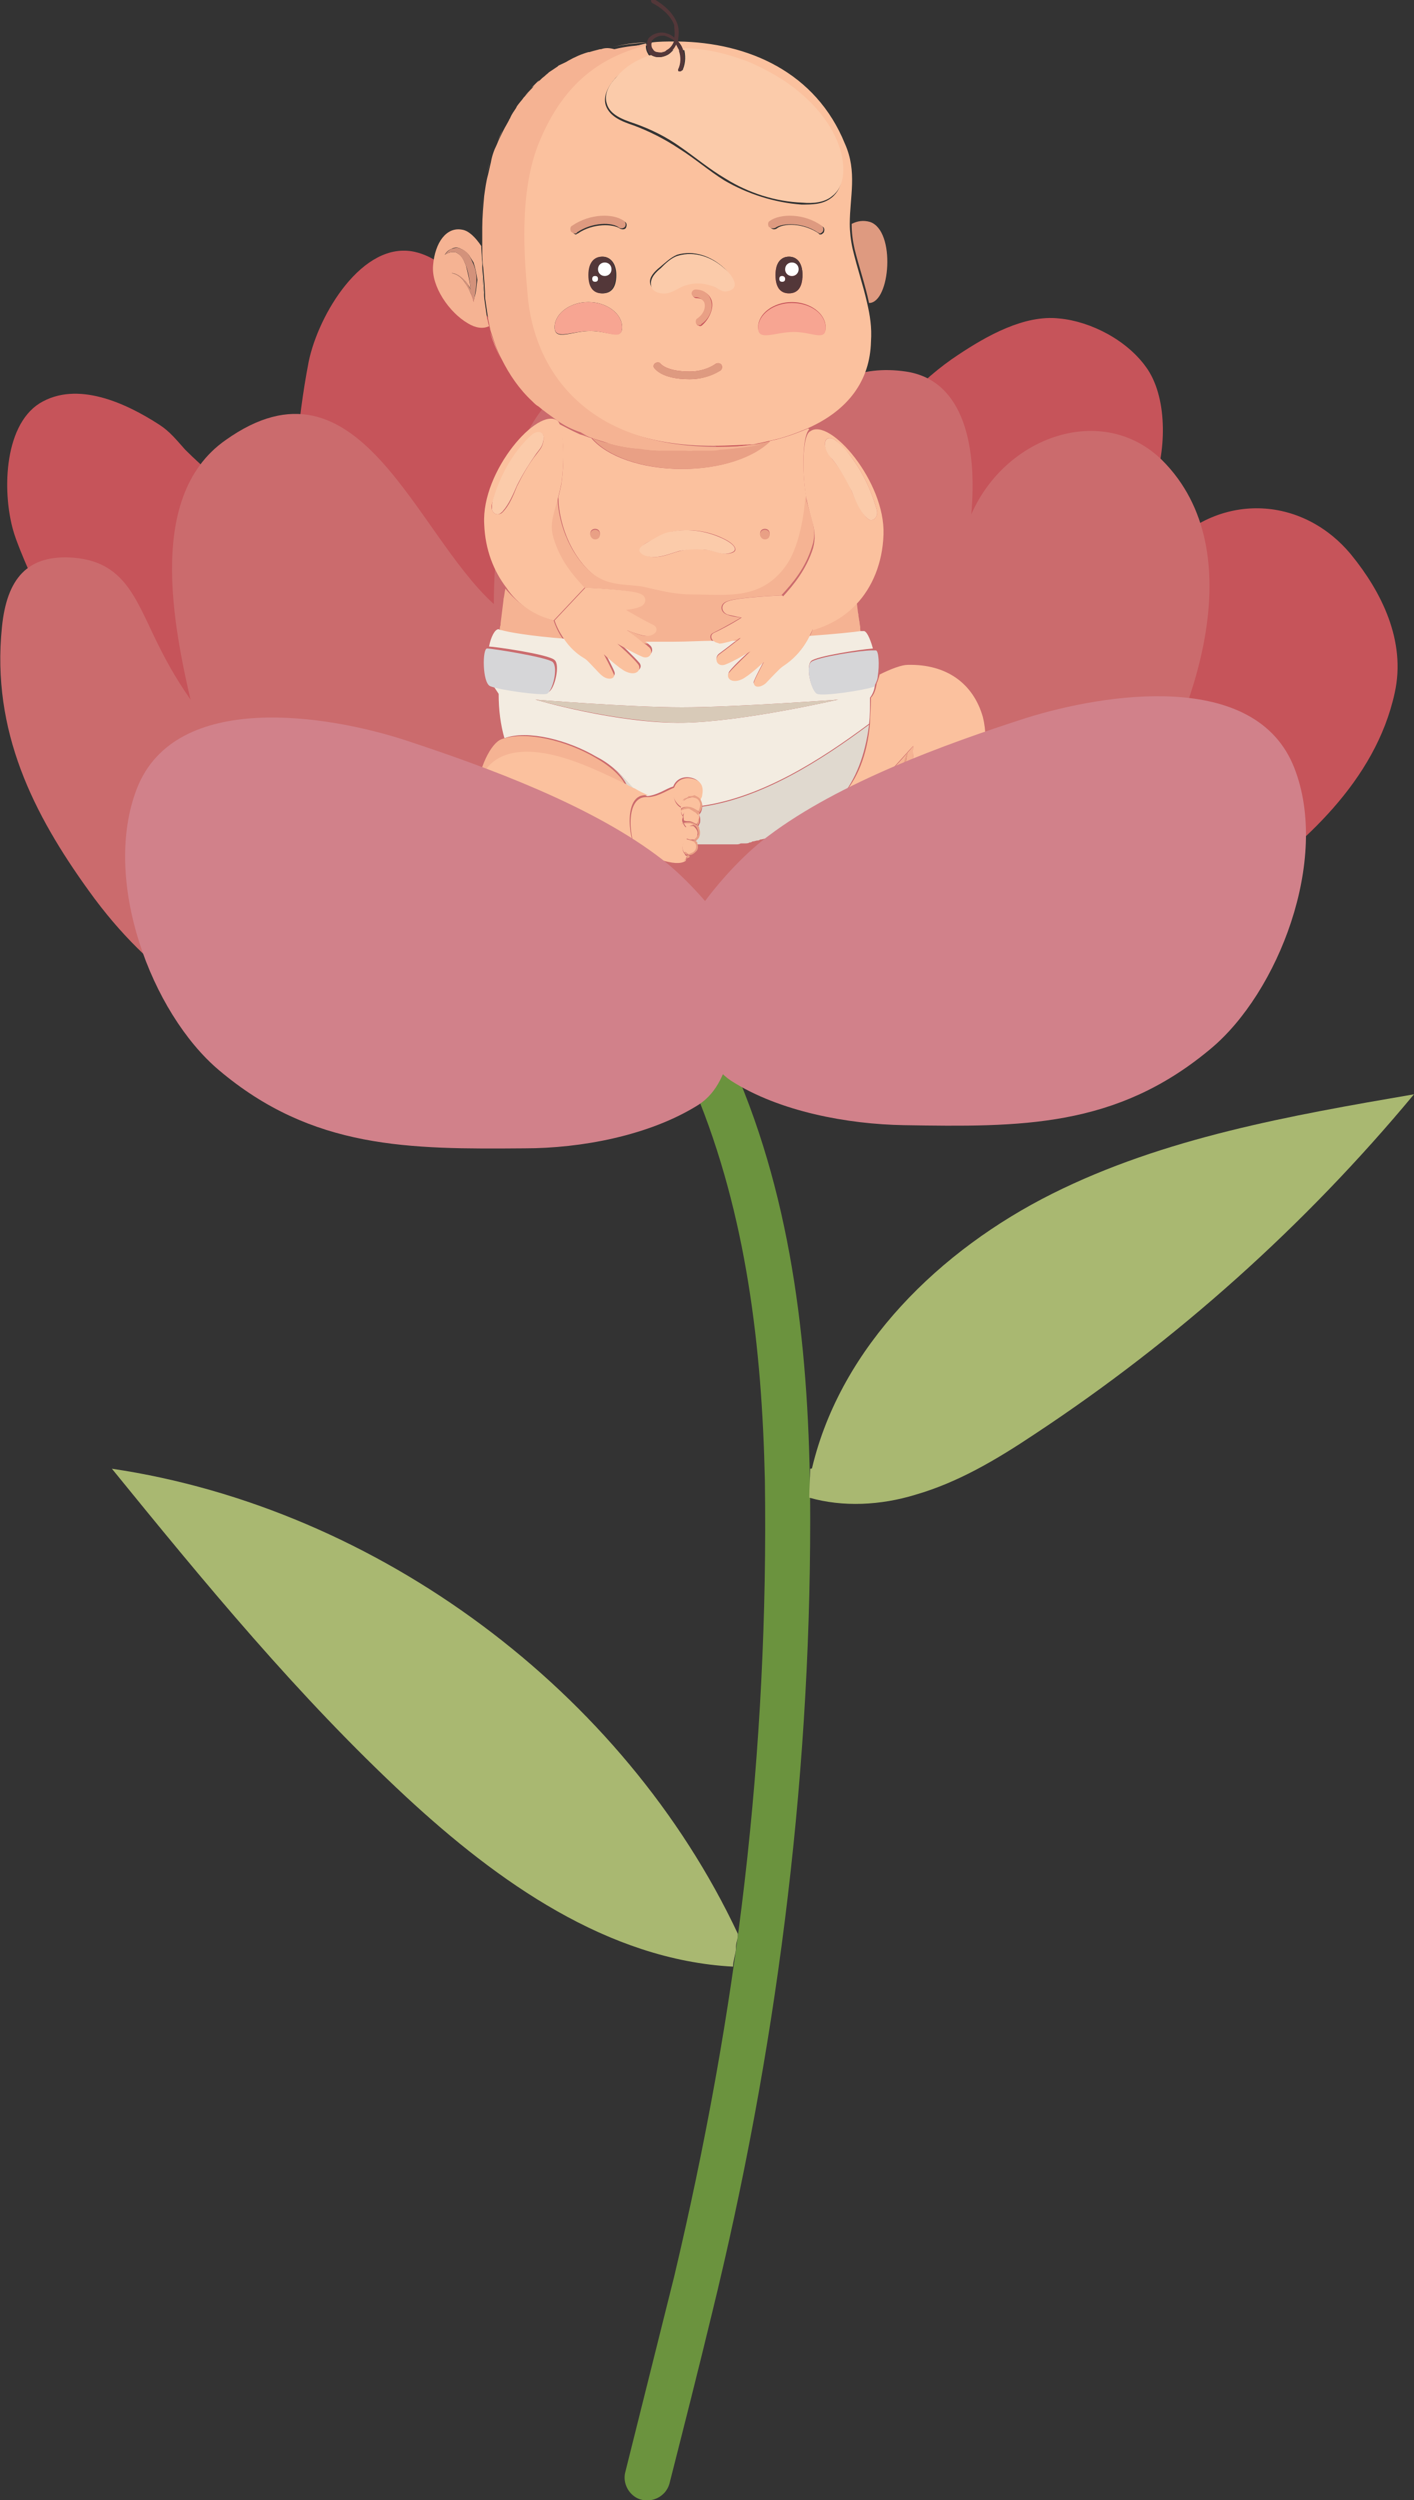<svg xmlns="http://www.w3.org/2000/svg" width="146.6" height="259.1" style="overflow:visible;enable-background:new 0 0 146.6 259.1" xml:space="preserve">
    <rect width="100%" height="100%" fill="#333333" stroke="none"/>
    <style>
        .st1{fill:#c6545a}.st2{fill:#cb6b6d}.st3{fill:#a9b871}.st4{fill:#7eb0dc}.st5{fill:#fbc19e}.st6{fill:#f5b393}.st7{fill:#e9a085}.st8{fill:#f3ece1}.st9{fill:#e0d9cf}.st11{fill:#de9a80}.st12{fill:#533739}.st13{fill:#fff}.st14{fill:#f7a592}.st15{fill:#fbcbaa}.st17{fill:#d6d6d8}.st18{fill:#d1818a}
    </style>
    <path d="M66.1 258.9c-1-.5-1.5-1.6-1.3-2.6l5.1-20.4c3.2-13.5 5.7-27.1 7.3-40.9 1.6-13.8 2.3-27.7 2.1-41.6-.3-13.7-1.9-27.5-7.2-40.3-1.1-2.8 3.4-4 4.5-1.3 6 14.4 7.4 30.2 7.4 45.7 0 27.8-3.6 55.4-10.2 82.3-1.4 5.8-2.9 11.7-4.4 17.6-.4 1.4-2 2.1-3.3 1.5z" style="fill:#6b933e"/>
    <path class="st1" d="M16.9 82C12.7 80.4 3 60 1.5 55.4.2 51.4.3 44.2 4.1 41.8c3.9-2.4 9 0 12.4 2.2 1.1.7 1.8 1.6 2.7 2.6 1.9 1.9 4 3.6 6 5.3 1.7 1.5 3.9 3 5.2 5.1-.1-6.4.4-13.3 1.6-19.5 1-4.9 5.6-12.6 11-11.4 4 .9 6.7 5.6 9 8.8 2.2 3 4.4 5.9 6.3 9.2 1.1 1.9 2.3 4 3.6 5.7.7-3 1.8-6 3.3-8.7 1.6-3-.6-13 14.6-13.4 3.5-.1 5.9 3.3 7.4 6.4 1.5 3 2.5 6.5 2.8 9.8.1 1.4-.4 3.7.2 4.7.4-4.7 5.6-9.5 9.1-11.8 3-2 6.9-4.2 10.5-3.8 3.3.3 7.2 2.3 9.2 5.3 2.1 3.2 1.9 8.7.5 12.2-1.2 3-3.4 5.6-5.4 8.1-3.1 3.9-5.9 8.5-10.4 10.5-3.6 1.6-7.7 1.9-11.5 2.6-3.5.6-7.1 2-10.6 1.9M120.6 57.3c5.6-6.4 14.4-6 19.5.2 3.1 3.8 5.7 8.9 4.5 14.3-2 9.2-9.6 15.8-16.3 20.6-4.9 3.5-9.5 5.5-15 7.1-1.4.4-1.8-.1-2.7.9-.8-6.1-1.1-12.4-1.1-18.6"/>
    <path class="st2" d="M43.8 100.2c-14-.5-20.2-12-23.5-25.4-2.1-8.7-5.5-23.2 3.1-29.2 13.8-9.8 19.6 9.6 27.8 17 0-9.8 2.5-25.4 14.4-24.2 6.7.7 9.8 9.1 10.8 15.7 3.4-8.3 8-17 17.5-15.6 6.2.9 7.4 8.1 6.8 14.8 3.6-8.2 13.7-11.6 19.8-5.6 9.5 9.5 3.3 26.7-2.8 36.3-6.4 10.1-19.4 14.9-30.1 16.7-9.9 1.7-21 2-30.9 2-4.4-.1-11.1.8-12.9-2.5z"/>
    <path class="st2" d="M32.1 110.2c-9.3-5.1-16.3-8.7-22.9-17.9C3.5 84.4-.9 75.8.2 65c.5-5 2.6-7.6 7.5-7.2 5.6.5 6.5 4.8 9.1 9.8 2.2 4.3 5.1 8.1 8.8 11.6 2.2 2.1 7.4 5 8.3 8"/>
    <path class="st3" d="M76.3 201.9c0-.7.2-.8.2-1.5-11.8-25.1-37.3-44.1-64.9-48.2 9.6 11.8 19.3 23.6 30.5 34C51.6 195 63 203.1 76 203.8c0-.6.3-1.4.3-1.9z"/>
    <path class="st4" d="M94.2 84.8c.2.6.4 1.2.5 1.8v-.1l-.5-1.7zM100.9 83.6c.4-.1.9-.2 1.3-.3.3-.1.6-.1.9-.3.1 0 .1-.1.2-.1s.1-.1.2-.1h.1c0-.1.1-.2.2-.3-.9-.2-1.8-.3-2.7-.5-.4.9-.7 1.6-.8 1.8.2-.1.4-.1.6-.2z"/>
    <path class="st5" d="M90.3 72.3c0 1-.1 1.8-.1 2.7-.3 3.3-1.3 5.7-2.9 7.5 1.4-.2 2.7-.7 4.4-2 .6-.5 2.9-3.2 3-3.2-.3 1.3.7 3.4.6 4.8-.1 1.1 0 2.1.3 3.1 1.2-1.1 3.3-1.3 4.5-1.3.1 0 .1 0 .2-.1.1-.2.4-.8.8-1.8.7-1.9 1.5-4.9.8-7.7-1-3.5-3.8-5.5-7.8-5.4-.6 0-1.7.4-2.9 1-.1.4-.2.7-.3.9-.1.7-.3 1.2-.6 1.5zM91.2 84.7c-.2.1-.5.2-.7.3.2-.1.5-.2.7-.3zM87.5 85.8c-.3.1-.6.1-.9.2.3-.1.6-.1.9-.2zM83 85.8l-.1-.1.1.1zM83 85.9c.1 0 .1.1.2.1.5.1 1.1.2 1.7.2-.6 0-1.1-.1-1.7-.2-.1-.1-.1-.1-.2-.1zM88.8 85.5c-.3.1-.6.2-.9.2.4 0 .7-.1.9-.2zM104.6 85.9l-.1-.2v.5c0-.1 0-.2.1-.3zM94.8 86.6c0 .1 0 .3-.1.4 0-.1 0-.2.1-.4zM104.5 86.4v.2c.1-.1 0-.2 0-.2zM104.5 90.1c-.1.1-.3.1-.4.1.1 0 .2 0 .4-.1z"/>
    <path class="st5" d="M104.8 89.8c-.2-.2-.3-.6-.2-.9.1-.3.2-.4.5-.5h-.3.3c-.1-.2-.2-.5-.1-.8 0-.1.1-.2.2-.3-.2-.1-.3-.3-.4-.5h-.1c0 .4 0 .7-.1 1.1 0 .4-.1.9-.3 1.3-.1.1-.2.1-.2 0-.1-.4 0-.8.1-1.3 0-.4.1-.9.1-1.3v-1.8c-.4-.4-.5-1-.4-1.7l.1-.1h-.1c-.3.3-.7.5-1.1.7-.4.2-.8.3-1.2.3-.9.2-1.8.3-2.6.8l-.1-.1c.4-.4 1-.7 1.5-.8-1.2 0-3.3.3-4.5 1.3l.3 1.2v.1c.1.4.3.7.5 1.1 1.1 1.8 3.4 2.3 5.3 2.5.9.1 1.7.2 2.5.1.2-.1.3-.2.4-.3l-.1-.1zm-2.1-2.8c-.3.2-.7.2-1 .2-.4 0-.7.1-1.1.2-.7.1-1.4.3-2.1.6-.1 0-.1-.1-.1-.1.7-.3 1.4-.6 2.1-.8.4-.1.7-.2 1.1-.2.3 0 .7-.1 1 0 .2-.1.2 0 .1.1zM95 88.9c.3.7.8 1.1 1.4 1.3-.6-.3-1.1-.6-1.4-1.3zM104 90.3c-.3.1-.6.1-.9.1.3-.1.6-.1.9-.1zM103 90.3c-.3 0-.6 0-.9-.1.2.1.5.1.9.1zM94.7 87.6v-.4.4zM102 90.3c-.2 0-.3 0-.4-.1.1 0 .2.1.4.1zM101.2 90.2zM103.1 83c.1 0 .1-.1.2-.1-.1 0-.1.1-.2.1z"/>
    <path class="st6" d="M94.1 78s.1 0 0 0c-.3 1.4-.4 2.9-.3 4.4l.3 2.1c0 .1 0 .2.1.3l.6 1.7c.1-.5.4-1 .8-1.3-.3-1-.4-2-.3-3.1.1-1.4-.9-3.5-.6-4.8 0 0-2.3 2.7-3 3.2-1.8 1.4-3 1.8-4.4 2-.1.2-.3.3-.4.5l-.5.5c-.2.1-.3.3-.5.4-.2.1-.3.3-.5.4-.2.1-.4.3-.6.4-.5.3-1.1.6-1.7.9l.1.1v.1c.1 0 .1.1.2.1.5.1 1.1.2 1.7.2.6 0 1.2-.1 1.8-.1.3 0 .6-.1.9-.2.1 0 .3-.1.4-.1.3-.1.6-.1.9-.2.6-.2 1.1-.3 1.6-.5.3-.1.5-.2.7-.3 1.1-.4 2-.9 2.3-1.1-.1-.4-.1-.8-.2-1.2-.2-1.5.1-2.9.6-4.4zM96 86.3zM96.4 90.1c-.6-.3-1.1-.7-1.4-1.3.3.8.8 1.1 1.4 1.3z"/>
    <path class="st6" d="M96.6 87.5c-.2-.3-.4-.7-.5-1.1v-.1c-.1-.4-.3-.8-.3-1.2-.4.3-.7.8-.8 1.3 0 .1 0 .3-.1.4v.5c0-.6.3-1.1.7-1.5l.1.1c-.6.8-.6 1.9 0 2.7C96 89.7 97 90 98 90c1 0 2.1-.2 3.1-.1.7 0 .6.2.1.2h.4c.1 0 .3 0 .4.1h.1c.3 0 .6.1.9.1h.1c.3 0 .6 0 .9-.1h.1c.1 0 .3-.1.4-.1-.8 0-1.7 0-2.5-.1-2-.3-4.3-.8-5.4-2.5z"/>
    <path class="st5" d="M103.6 82.9c-.2.6 0 1.3.4 1.7v-.1c0-.2-.1-.4 0-.6h.1c.2.2.2.6.3.9v-.1c0-.1 0-.1.1-.2l.1-.1c.2-.3.4-.4.7-.5.2-.1.4-.1.6 0 .2 0 .4.1.5.3.1-.2.2-.3.2-.5.1-.2.1-.4.1-.6 0-.6-.4-1-1-1.2-.6-.2-1.4 0-1.7.6-.1.1-.1.2-.2.3l-.2.1zM104.6 85.8c.1-.4.5-.6.8-.6-.1 0-.2-.1-.3-.1-.2 0-.5 0-.7.1 0 .1 0 .3.1.4l.1.2z"/>
    <path class="st5" d="M104.4 85.1c.5-.3 1.2-.1 1.6.3l.1.1.1.1c.1-.2.2-.5.2-.8 0-.3-.2-.5-.5-.6-.2-.1-.5-.1-.8 0-.1 0-.3.1-.4.2-.1.1-.2.1-.3.2 0 .1 0 .1-.1.2v.1c.1-.1.1.1.1.2zM105 83.9l.1-.1c-.3.1-.5.2-.7.5l.2-.2c.2 0 .3-.1.4-.2zM105 87.1c.2-.2.5-.3.8-.2-.2-.1-.3-.2-.5-.2h-.6c0 .1.1.3.3.4zM106.2 85.5z"/>
    <path class="st5" d="M104.6 85.8c-.1.2-.1.3-.1.4V86.5c.2-.1.4-.1.6-.1.3 0 .6.2.8.3l.1-.1c0-.1.1-.1.1-.2s.1-.2.1-.4v-.4l-.3-.3c-.1-.1-.3-.2-.5-.3-.3.2-.7.4-.8.8zM106.3 87.2zM105.1 88.3h-.1zM105 87.1c-.1.1-.1.2-.2.3-.1.3 0 .6.1.8.2 0 .4 0 .6.1h.2l.1-.1.1-.1c.1-.1.1-.2.1-.3.1-.3-.1-.6-.3-.8-.1-.1-.1-.1-.2-.1 0-.1-.3 0-.5.2zM106 88.5zM105.9 88.5v-.1zM104.6 88.8c-.1.4 0 .7.2.9v-.1h.1c.1.1.2.2.3.2.1 0 .2 0 .3-.1.4-.1.7-.7.4-1-.1-.2-.3-.3-.5-.3-.1 0-.2-.1-.3-.1h-.1c-.2.1-.4.3-.4.5zM105.8 88.4l-.1-.1zM105.6 88.3z"/>
    <path class="st7" d="m105.2 83.9-.1.1c-.1.1-.3.1-.4.2l-.2.2-.1.1c.1-.1.2-.2.3-.2.1-.1.2-.1.4-.2.3-.1.5-.1.8 0 .3.1.4.3.5.6 0 .3-.1.6-.2.8l.1.1c.3-.4.4-1 .1-1.5l-.1-.1c-.1-.1-.3-.2-.5-.3-.2.1-.4.1-.6.2z"/>
    <path class="st7" d="m106.2 85.5-.2-.2c-.4-.3-1.1-.6-1.6-.2v.1c.2-.1.5-.2.7-.1.1 0 .2 0 .3.1.2.1.3.2.5.3l.3.3c.1.1.1.3 0 .4 0 .1 0 .2-.1.4 0 .1 0 .1-.1.2l-.1.1.1.1c.1-.1.1-.2.2-.3.1-.1.1-.3.1-.4 0-.2 0-.3-.1-.5V85.5z"/>
    <path class="st7" d="M106 86.8c-.2-.2-.5-.3-.8-.3-.2 0-.4 0-.6.1v.1h.7c.2 0 .4.1.5.2.1 0 .1.1.2.1.2.2.3.5.3.8 0 .1-.1.2-.1.3l-.1.1-.1.1.1.1c.1 0 .2-.1.2-.1.1-.1.2-.2.2-.3.1-.2.1-.6 0-.8v-.1c0-.1-.1-.2-.1-.2l-.4-.1zM105.8 88.4l-.2-.1c-.2-.1-.4-.1-.6-.1h-.3.4c.1 0 .2.1.3.1.2.1.4.1.5.3.2.4 0 .9-.4 1-.1 0-.2.1-.3.1-.1 0-.2-.1-.3-.2h-.1v.1l.1.1c.1.1.3.1.4.1.3 0 .5-.2.7-.4.2-.2.2-.5.1-.8 0-.1-.1-.1-.1-.2l-.1-.1-.1.1zM98.7 84.7c.8-.5 1.7-.7 2.6-.8.4-.1.9-.1 1.2-.3.4-.2.7-.4 1.1-.7-.1 0-.1.1-.2.1s-.1.1-.2.1l-.9.3c-.4.1-.9.2-1.3.3-.2.1-.4.1-.6.2-.1 0-.1 0-.2.1-.6 0-1.1.3-1.5.7zM101 89.9c-1-.1-2.1.2-3.1.1-1 0-1.9-.4-2.5-1.2-.5-.8-.5-1.9 0-2.7l-.1-.1c-.5.4-.7.9-.7 1.5 0 .3 0 .6.1.9 0 .1.1.3.2.4.3.6.8 1 1.4 1.3.1 0 .2.1.3.1 1.1.4 2.4.1 3.5 0 .4 0 .7-.1.9-.1.7 0 .7-.1 0-.2zM101.7 86.8c-.4 0-.7.1-1.1.2-.7.2-1.4.5-2.1.8-.1 0 0 .2.1.1l2.1-.6c.4-.1.7-.1 1.1-.2.3 0 .7 0 1-.2.1 0 .1-.1 0-.2-.4-.1-.8 0-1.1.1z"/>
    <path class="st7" d="m94.8 86.6-.6-1.8c0-.1-.1-.2-.1-.3l-.3-2.1c-.1-1.4-.1-2.9.3-4.3 0-.1-.1-.1-.1 0-.5 1.4-.8 2.9-.7 4.4 0 .4.1.8.2 1.2.1.3.2.7.3 1 .3.6.5 1.4 1 1.9zM104.1 86.4c0 .4 0 .9-.1 1.3 0 .4-.2.8-.1 1.3 0 .1.2.1.2 0 .2-.4.3-.9.3-1.3s.1-.7.1-1.1v-.9c0-.1 0-.3-.1-.4v-.2c0-.1 0-.2-.1-.4-.1-.3-.1-.6-.3-.9h-.1c-.1.2 0 .4 0 .6v.6c.1.6.2 1 .2 1.4z"/>
    <path class="st5" d="M89 63.8c-.1-.4-.1-.9-.2-1.4.1.5.1.9.2 1.4zM58.2 50.2c-.1.5-.2.9-.3 1.3 0 0-.1 3.3 2.1 6.4 2.3 3.2 4.3 2.6 6.8 3 1.3.2 3.1.8 5 .8 3.7 0 7.4.7 10-3.3 1.7-2.6 1.8-6.9 1.8-6.9 0-.2-.1-.4-.1-.6-.4-2.8-.2-5.9.4-6.4l-.1-.1c-1.2.5-2.5 1-4 1.3-1.7 1.7-5.1 2.9-9.1 2.9-4.2 0-7.8-1.3-9.4-3.2-.4-.1-.8-.3-1.2-.4-.9-.4-1.6-.8-2.4-1.2.7.4.9 3.5.5 6.4zm21.1 4.6c.3 0 .5.2.5.5s-.2.5-.5.5-.5-.2-.5-.5.2-.5.5-.5zM67.6 56c.7-.3 1.3-.7 2.1-.9 2-.4 4 0 5.5.8 1 .5 1.7 1.4.1 1.5-.5 0-1.3-.3-1.8-.4-1-.1-2-.2-3 .1-.8.2-1.4.5-2.2.6-.8.1-1.7-.1-1.8-.6-.2-.5.5-.9 1.1-1.1zm-5.9-1.2c.3 0 .5.2.5.5s-.2.5-.5.5-.5-.2-.5-.5.2-.5.5-.5zM51.9 64.6l.3-2.4-.3 2.4zM89.2 65.5v-.1.1zM89 63.9c.1.5.1 1 .2 1.5 0-.5-.1-1-.2-1.5zM51.9 64.8c0 .3-.1.5-.1.8 0-.3 0-.6.1-.8zM52.4 61c-.1.4-.1.7-.2 1.1.1-.4.1-.7.2-1.1z"/>
    <path class="st6" d="M73.9 65.6c1.6-.8 2.9-1.6 2.9-1.6s-1-.1-1.4-.3c-.7-.2-.9-1.1 0-1.4 1-.4 5.6-.6 5.6-.6 1.2-1.3 2.5-2.8 3.2-5.1.6-1.8-.2-3-.7-5.2 0 0-.2 4.3-1.8 6.9-2.6 4-6.3 3.3-10 3.3-1.9 0-3.7-.5-5-.8-2.4-.4-4.5.2-6.8-3-2.2-3.1-2.1-6.4-2.1-6.4-.4 1.7-1 2.8-.5 4.4.7 2.2 2 3.8 3.2 5.1 0 0 4.6.2 5.6.6.9.3.7 1.2 0 1.4-.4.1-1.4.3-1.4.3s1.2.8 2.9 1.6c.5.3.2 1-.6 1.1-.3.1-2-.6-2-.6s1.1.9 1.8 1.4h2.9c1.5 0 2.9-.1 4.3-.1-.4-.3-.5-.8-.1-1zM75.5 66.5h.7c.3-.2.5-.4.5-.4l-1.2.4zM58.5 66.4c-.4-.5-.8-1.2-1.1-2.1-2-.6-3.7-1.7-5-3.3-.1.4-.1.7-.2 1.1v.1l-.3 2.4v.1c0 .3-.1.5-.1.8.7.2 2.9.6 6.7.9zM84.3 65.1c-.1.3-.2.6-.4.9 2.8-.2 4.6-.4 5.3-.5v-.2c-.1-.5-.1-1-.2-1.5v-.1c-.1-.4-.1-.9-.2-1.4-1.3 1.4-2.8 2.3-4.5 2.8z"/>
    <path class="st8" d="M61.8 78.4c1.8.9 3 2.3 3.9 3.4.5.2.9.4 1.4.7 1.1-.1 2-.8 2.7-1 .3-.8 1.1-1.1 1.9-.9.8.2 1.2.8 1 1.7 0 .2-.1.3-.2.5l.1.1c.1.2.2.4.2.6C79 82.6 85 78.8 90.1 75c.1-.8.1-1.7.1-2.7.3-.4.5-.9.5-1.4l-.2.2c-.9.4-5.2 1-5.8.7-.6-.3-1.2-2.7-.6-3.3.5-.5 5.1-1.2 6.4-1.3-.3-1.1-.7-1.9-1-1.8h-.3c-.7.1-2.5.3-5.3.5-.9 1.9-2.2 2.7-2.8 3.1-.4.3-1.5 1.6-1.7 1.7-.7.6-1.5.3-1.2-.2.2-.5 1-2 1-2s-1.6 1.5-2.3 1.8c-1.1.5-1.6-.2-1.3-.7.5-.7 2.2-2.2 2.2-2.2s-1.9 1.1-2.7 1.4c-.8.2-1.1-.7-.5-1.1.4-.3 1.2-.9 1.7-1.3h-.7c-.4.1-.8.2-1 .2-.2 0-.4-.1-.5-.2-1.3 0-2.8.1-4.3.1h-2.9c.2.1.3.2.4.3.6.4.3 1.3-.5 1.1-.9-.3-2.7-1.4-2.7-1.4s1.7 1.6 2.2 2.2c.4.5-.2 1.2-1.3.7-.7-.3-2.3-1.8-2.3-1.8s.8 1.5 1 2c.2.6-.5.8-1.2.2-.2-.2-1.3-1.4-1.7-1.7-.5-.3-1.3-.9-2.1-1.9-3.9-.3-6-.7-6.7-.9-.2 0-.3-.1-.3-.1-.4 0-.8.8-1 1.8.5 0 6.2.8 6.8 1.4.6.5 0 3-.6 3.3-.6.3-5-.4-5.8-.7l.6.9c0 1.7.2 3.2.6 4.6 2.4-.9 6.6.2 9.5 1.9zm8.9-5.1c5.4 0 16.2-.8 16.2-.8s-9.9 2.3-16.1 2.4c-6.9.1-15.3-2.4-15.3-2.4s9.8.8 15.2.8zM80.5 86.5c-.2.1-.4.1-.6.2.2-.1.4-.2.6-.2zM76.1 87.2h-.5c.2.1.3.1.5 0zM73.2 87.4h-.4c.1.1.2 0 .4 0zM75.2 87.3h-.5c.1.1.3 0 .5 0zM74.2 87.4h-.5.5zM77.9 87c-.2 0-.4.1-.5.1.2 0 .4-.1.5-.1zM78.8 86.9c-.2 0-.4.1-.5.1.1-.1.3-.1.5-.1zM77 87.1c-.2 0-.3 0-.5.1.2 0 .4 0 .5-.1zM79.6 86.7c-.2 0-.4.1-.6.1.3 0 .5-.1.6-.1zM87.3 82.5c1.5-1.8 2.5-4.3 2.9-7.5-.4 3.2-1.4 5.7-2.9 7.5zM85.8 84c-.2.1-.3.3-.5.4.1-.1.3-.3.5-.4zM86.8 83c.2-.2.3-.3.4-.5 0 .2-.2.3-.4.5zM84.6 84.8c-1.2.7-2.6 1.3-4.1 1.7.8-.2 1.6-.5 2.3-.8.7-.3 1.3-.6 1.8-.9zM86.3 83.5c-.2.1-.3.3-.5.4.2-.1.3-.2.5-.4zM86.8 83l-.5.5c.2-.1.4-.3.5-.5zM85.2 84.4c-.2.1-.4.3-.6.4.2-.1.4-.3.6-.4z"/>
    <path class="st9" d="M84.6 84.8c.2-.1.4-.2.6-.4.2-.1.4-.3.5-.4.2-.1.3-.3.5-.4.2-.1.3-.3.5-.5l.5-.5c1.5-1.8 2.5-4.3 2.9-7.5-5.1 3.8-11.1 7.6-17.3 8.5 0 .3-.1.6-.3.8v.1c.1.2.1.3.1.5 0 .1 0 .3-.1.4 0 .1-.1.2-.2.3.1.1.1.2.1.2v.1c.1.2.1.6 0 .8-.1.1-.1.2-.2.3-.1 0-.1.1-.2.1l.1.1c0 .1.1.1.1.2h4.1c.2 0 .3 0 .5-.1h.4c.2 0 .4 0 .5-.1.1 0 .2 0 .3-.1.2 0 .4-.1.5-.1.1 0 .2 0 .3-.1.2 0 .4-.1.6-.1h.2c.2 0 .4-.1.6-.2h.1c1.7-.6 3.1-1.2 4.3-1.9zM61.8 78.4c1.6.9 2.8 2 3.2 3 .3.1.5.2.8.4-1-1.1-2.2-2.4-4-3.4z"/>
    <path class="st7" d="M74.5 46.5c-.4 0-.7.1-1.1.1h-5c-.8 0-1.6-.1-2.4-.2-1-.1-2-.3-3-.5-.6-.1-1.1-.3-1.6-.5 1.6 1.9 5.2 3.2 9.4 3.2 4 0 7.4-1.2 9.1-2.9-1.6.4-3.4.6-5.4.8z"/>
    <path class="st6" d="M50.2 30.9c-.1-.9-.2-2-.2-3.2 0-.6-.1-1.3-.1-2v-.2c-.6-.9-1.3-1.6-2-1.7-1.6-.3-2.8 1.3-3 3.7-.2 2.2 1.7 4.9 3.6 6 .8.5 1.6.6 2.2.3-.1-.3-.1-.5-.2-.8l-.3-2.1zm-1-.1-.1.5-.1-.4c-.2-.5-.4-1.1-.8-1.6-.3-.5-.8-.9-1.4-1 .6 0 1.1.5 1.5.9.2.3.4.5.5.8-.1-.9-.3-1.7-.5-2.5-.2-.5-.4-1-.8-1.2-.3-.3-.9-.2-1.4.1.2-.3.4-.5.7-.6.3-.2.7-.2 1 0 .3.1.6.4.8.6.2.3.3.5.5.8.2.6.3 1.2.4 1.8-.1.6-.1 1.2-.3 1.8z"/>
    <path d="M48.6 26.4c-.2-.3-.5-.5-.8-.6-.3-.2-.7-.1-1 0-.3.1-.5.4-.7.6.5-.3 1.1-.4 1.4-.1.4.3.6.7.8 1.2.3.8.4 1.6.5 2.5-.2-.3-.3-.6-.5-.8-.4-.5-.9-.9-1.5-.9.6.1 1.1.5 1.4 1 .3.5.6 1 .8 1.6l.1.4.1-.5c.1-.6.2-1.2.2-1.8 0-.6-.1-1.2-.4-1.8-.1-.2-.2-.5-.4-.8z" style="fill:#d3927b"/>
    <path class="st11" d="M90.1 31.4c2.2 0 2.8-7.5.1-8.4-.7-.2-1.3-.1-1.9.2 0 .9.1 1.7.3 2.6.5 2 1.1 3.7 1.5 5.6z"/>
    <path class="st5" d="M50.5 18c.1-.5.2-.9.3-1.3-.1.4-.2.9-.3 1.3zM49.9 23.6c0-1.1.1-2.2.2-3.3-.1 1-.2 2.2-.2 3.3zM52.9 12.2c.2-.3.4-.7.6-1-.2.3-.4.6-.6 1zM51.5 14.8c.2-.4.4-.9.6-1.3-.2.5-.4.9-.6 1.3zM57.7 43.7c-.7-.5-1.4-1-2-1.5.6.5 1.3 1 2 1.5zM70.1 4.6c-.1.2-.2.4-.4.6.2 0 .5 0 .7-.1-.1-.1-.2-.3-.3-.5zM51.9 37.2c-.4-.9-.8-1.8-1.1-2.8.4 1 .7 1.9 1.1 2.8zM55.1 41.6c-1.4-1.3-2.4-2.8-3.2-4.4.8 1.6 1.8 3.1 3.2 4.4zM52.2 13.4c.2-.4.4-.7.6-1.1-.2.4-.4.7-.6 1.1z"/>
    <path class="st5" d="M70.8 5.2c2.3 0 4.7.6 6.7 1.4 1.4.5 2.7 1.2 3.9 2.1 2.6 1.8 4.8 4.3 5.7 7.3.4 1.6.4 3.5-.9 4.5-.9.7-2 .7-3.1.7-2.8-.2-5.6-1.1-8-2.5-1.6-1-3.1-2.3-4.7-3.3-1.5-1-3.1-1.8-4.7-2.4-1.2-.4-2.5-.9-2.9-2.1-.3-1 .3-2 1-2.8 1.1-1.1 2.3-1.8 3.6-2.3-.1-.1-.2-.1-.2-.2-.2-.3-.3-.7-.2-1.1-5 1.1-8.8 3.9-11.4 9.9-2.3 5.3-1.5 12.6-1.3 16 .6 7.6 5.8 15.8 19.6 15.8 1.7 0 3.2-.1 4.6-.2-1.3.2-2.6.4-4.1.5 1.9-.2 3.7-.4 5.3-.8 1.5-.3 2.8-.8 4-1.3 4.3-1.9 6.5-5 6.6-9 .1-1.5-.1-2.7-.4-4-.4-1.8-1-3.5-1.5-5.6-.2-.9-.3-1.8-.3-2.6 0-2.8.8-5.4-.5-8.3-3-7.4-10-10.5-17.3-10.6.2.2.4.5.5.9zM79.9 23c1.1-.8 3.5-.8 5.4.5.2.1.2.4.1.6-.1.1-.2.2-.3.2-.1 0-.2 0-.2-.1-1.6-1.1-3.7-1.1-4.4-.5-.2.1-.4.1-.6-.1-.2-.2-.2-.5 0-.6zm3.3 5.5c0 1.4-.6 1.9-1.4 1.9-.8 0-1.4-.5-1.4-1.9 0-1.3.6-1.9 1.4-1.9.8 0 1.4.6 1.4 1.9zm-14.8-.8c.6-.5 1.1-1 1.8-1.3 1.7-.5 3.5.1 4.9 1.4.9.9 1.6 2.2.1 2.3-.5.1-1.2-.5-1.6-.6-.9-.3-1.8-.3-2.7 0-.7.2-1.3.7-1.9.8-.7.1-1.5-.2-1.6-1-.1-.6.5-1.2 1-1.6zm4.4 6c-.1.1-.2.1-.2.1-.1 0-.2-.1-.3-.1-.1-.2-.1-.4.1-.6.7-.5.8-1.3.7-1.7-.1-.3-.4-.5-.9-.5-.2 0-.4-.2-.4-.4s.2-.4.4-.4c.8 0 1.4.4 1.6 1.1.2.7-.2 1.8-1 2.5zM59.4 23.5c1.8-1.3 4.3-1.3 5.4-.5.2.1.2.4.1.6-.1.2-.4.2-.6.1-.7-.5-2.8-.6-4.4.5-.1 0-.1.1-.2.1s-.2-.1-.3-.2c-.3-.2-.2-.5 0-.6zm4.5 5c0 1.4-.6 1.9-1.4 1.9-.8 0-1.4-.5-1.4-1.9 0-1.3.6-1.9 1.4-1.9.7 0 1.4.6 1.4 1.9zm-6.4 5.4c0-1.4 1.6-2.6 3.5-2.6s3.5 1.2 3.5 2.6c0 1.4-1.4.4-3.3.4s-3.7 1.1-3.7-.4zm14 5.4c-2.9 0-3.6-1.1-3.7-1.2-.1-.2 0-.4.2-.5.2-.1.4 0 .5.1 0 0 .6.8 3 .8 1.7 0 2.7-.8 2.7-.8.2-.1.4-.1.6.1.1.2.1.4-.1.6-.1 0-1.3.9-3.2.9zm10.8-5c-1.9 0-3.7 1-3.7-.4s1.6-2.6 3.5-2.6 3.5 1.2 3.5 2.6c0 1.5-1.4.4-3.3.4zM53.6 11c.2-.3.5-.6.7-.9-.2.3-.5.6-.7.9z"/>
    <path class="st5" d="M67.6 5.2c.1.2.3.2.5.3.3-.1.6-.1 1-.2.4-.2.6-.6.8-1-.8 0-1.6 0-2.3.1-.2.2-.2.6 0 .8zM61.1 5.4c.4-.1.7-.2 1.1-.3-.4.1-.8.2-1.1.3zM67.1 4.4c-1.3.1-2.5.2-3.7.5 1.2-.3 2.4-.5 3.7-.5zM62.3 5.1c.3-.1.7-.2 1.1-.3-.4.1-.8.2-1.1.3zM56 8.3c.3-.2.5-.5.8-.7-.2.2-.5.4-.8.7zM55.1 9.1l.8-.8c-.2.3-.5.6-.8.8zM58.9 6.3c.7-.3 1.4-.6 2.1-.8-.7.2-1.4.5-2.1.8zM57.9 6.9c.3-.2.6-.4 1-.5-.3.1-.6.3-1 .5zM57 7.5l.9-.6-.9.6zM54.4 10c.3-.3.5-.6.8-.9-.3.3-.6.6-.8.9zM71.1 46.7h.7c-.2-.1-.5 0-.7 0zM66.2 46.5c.8.1 1.6.2 2.4.2-.9-.1-1.7-.1-2.4-.2zM63 45.9c1 .3 2.1.5 3.2.6-1.2-.2-2.2-.4-3.2-.6zM72.3 46.6h1-1zM60.2 44.9c.4.2.8.3 1.2.4.5.2 1.1.3 1.6.5-1-.2-2-.5-2.8-.9zM73.5 46.6c.4 0 .7 0 1.1-.1-.4 0-.8 0-1.1.1zM49.9 25.7c0 .7 0 1.4.1 2 0-.7-.1-1.3-.1-2zM50.5 33l-.3-2.1c-.1-.9-.2-2-.2-3.2.1 1.2.2 2.3.2 3.2l.3 2.1zM50.5 33c.1.3.1.5.2.8.1.2.1.4.2.6-.1-.4-.3-.9-.4-1.4zM49.9 23.6v2.2-2.2z"/>
    <path class="st6" d="M63 45.9c1 .3 2.1.5 3.2.6.8.1 1.6.2 2.4.2h5c.4 0 .7 0 1.1-.1h.1c1.5-.1 2.8-.3 4.1-.5-1.4.1-3 .2-4.6.2-13.8 0-19-8.2-19.6-15.8-.3-3.4-1-10.7 1.3-16 2.5-5.9 6.3-8.7 11.4-9.9-1.3.1-2.5.2-3.7.5-.7-.2-1.1-.1-1.4 0h-.1c-.4.1-.7.2-1.1.3H61c-.7.2-1.4.5-2.1.9-.3.2-.6.3-1 .5l-.1.1-.9.6-.1.1c-.2.2-.5.4-.8.7-.3.2-.6.5-.8.8-.3.3-.5.6-.8.9l-.1.1c-.2.3-.5.6-.7.9l-.1.2c-.2.3-.4.6-.6 1 0 .1-.1.1-.1.2-.2.4-.4.7-.6 1.1l-.1.2c-.2.4-.4.8-.6 1.3-.3.6-.5 1.2-.6 1.8-.1.4-.2.9-.3 1.3-.2.7-.3 1.5-.4 2.2-.1 1.1-.2 2.2-.2 3.3v2.1c0 .7 0 1.4.1 2 .1 1.2.2 2.3.2 3.2l.3 2.1c.1.5.2 1 .3 1.4.3.9.6 1.9 1.1 2.8.8 1.6 1.8 3.1 3.2 4.4.2.2.4.4.6.5.6.5 1.3 1 2 1.5s1.5.9 2.4 1.2c.8.5 1.8.8 2.8 1.1z"/>
    <path class="st11" d="M74.8 37.8c-.1-.2-.4-.2-.6-.1 0 0-1.1.8-2.7.8-2.4 0-3-.8-3-.8-.1-.2-.3-.2-.5-.1s-.3.3-.2.5c.1.1.7 1.2 3.7 1.2 2 0 3.2-.9 3.2-.9.2-.2.2-.4.1-.6z"/>
    <path class="st12" d="M80.4 28.5c0 1.4.6 1.9 1.4 1.9.8 0 1.4-.5 1.4-1.9 0-1.3-.6-1.9-1.4-1.9-.8 0-1.4.6-1.4 1.9zm.7.7c-.2 0-.3-.1-.3-.3s.1-.3.3-.3c.2 0 .3.1.3.3s-.2.3-.3.3zm1.7-1.3c0 .4-.3.7-.7.7-.4 0-.7-.3-.7-.7 0-.4.3-.7.7-.7.4 0 .7.3.7.7z"/>
    <path class="st13" d="M81.4 27.9c0 .4.3.7.7.7.4 0 .7-.3.7-.7 0-.4-.3-.7-.7-.7-.4 0-.7.3-.7.7zM81.1 28.6c-.2 0-.3.1-.3.3s.1.3.3.3c.2 0 .3-.1.3-.3s-.2-.3-.3-.3z"/>
    <path class="st12" d="M61 28.5c0 1.4.6 1.9 1.4 1.9.8 0 1.4-.5 1.4-1.9 0-1.3-.6-1.9-1.4-1.9-.8 0-1.4.6-1.4 1.9zm.7.7c-.2 0-.3-.1-.3-.3s.1-.3.3-.3c.2 0 .3.1.3.3s-.1.3-.3.3zm1.7-1.3c0 .4-.3.7-.7.7-.4 0-.7-.3-.7-.7 0-.4.3-.7.7-.7.4 0 .7.3.7.7z"/>
    <path class="st13" d="M62 27.9c0 .4.3.7.7.7.4 0 .7-.3.7-.7 0-.4-.3-.7-.7-.7-.4 0-.7.3-.7.7zM61.7 28.6c-.2 0-.3.1-.3.3s.1.3.3.3c.2 0 .3-.1.3-.3s-.1-.3-.3-.3z"/>
    <path class="st14" d="M64.5 33.9c0-1.4-1.6-2.6-3.5-2.6s-3.5 1.2-3.5 2.6c0 1.4 1.8.4 3.7.4 1.9 0 3.3 1.1 3.3-.4zM82.1 31.4c-1.9 0-3.5 1.2-3.5 2.6 0 1.4 1.8.4 3.7.4 1.9 0 3.3 1 3.3-.4 0-1.5-1.6-2.6-3.5-2.6z"/>
    <path class="st11" d="M80.4 23.6c.7-.5 2.8-.6 4.4.5.1 0 .1.1.2.1s.2-.1.3-.2c.1-.2.1-.4-.1-.6-1.8-1.3-4.3-1.3-5.4-.5-.2.1-.2.4-.1.6.3.2.5.2.7.1zM59.6 24.2c.1 0 .2 0 .2-.1 1.6-1.1 3.7-1.1 4.4-.5.2.1.4.1.6-.1.1-.2.1-.4-.1-.6-1.1-.8-3.5-.8-5.4.5-.2.1-.2.4-.1.6.1.1.3.2.4.2z"/>
    <path class="st7" d="M73.7 31.1c-.2-.7-.8-1.1-1.6-1.1-.2 0-.4.2-.4.4s.2.4.4.4c.4 0 .7.2.9.5.2.5 0 1.2-.7 1.7-.2.1-.2.4-.1.6.1.1.2.1.3.1.1 0 .2 0 .2-.1.9-.6 1.3-1.7 1-2.5z"/>
    <path class="st6" d="M49.5 82.8v-.4.4zM54.5 78.1c3.3 0 6.9 1.7 10.4 3.4-.4-1-1.6-2.1-3.2-3-2.9-1.7-7.1-2.8-9.7-1.9-1.1.4-2.4 3-2.6 5.7.3-2.4 2-4.3 5.1-4.2zM49.5 82.9v.5-.5z"/>
    <path class="st5" d="M49.5 83.4c.3 2.7 2.3 4.4 5 5.2 3.7 1.2 11.8-.3 11.8-.3-.9 0-2-5.9.6-5.9h.3c-.5-.2-.9-.4-1.4-.7-.3-.1-.5-.2-.8-.4-3.5-1.7-7.1-3.4-10.4-3.4-3.2 0-4.9 1.8-5 4.3v.6c-.1.3-.1.5-.1.6zm3.3 1.1c0 .1-.1.2-.2.1h-.1l-.1-.1c0-.1-.1-.1-.2-.2l-.2-.2V84c-.1-.1 0-.3.2-.2.1 0 .2.1.2.1l.2.2.2.2c0 .1.1.1.1.2h-.1zm0-.9-.1-.1v-.1c0-.1-.1-.1-.1-.2-.1-.1-.1-.1-.1-.2l-.1-.2.1-.1c.1 0 .2 0 .2.1.1 0 .2.1.2.1l.2.2.1.1.1.1v.1c-.3.1-.4.2-.5.2z"/>
    <path class="st5" d="M71.2 88.8v-.1c-.1 0-.2-.1-.2-.2-.2-.2-.3-.6-.2-.9.1-.3.2-.4.5-.5H71h.3c-.3-.4-.3-.7-.3-1 0-.1.1-.2.2-.3-.2-.1-.3-.3-.4-.5-.1 0-.2 0-.2.1.1 0 .1-.1.2-.1-.1-.2-.1-.4 0-.6v-.1c-.1-.1-.2-.3-.2-.5v-.4c-.6-.3-.9-1.1-.7-2l.1-.1c-.7.2-1.6.9-2.7 1H67c-2.6 0-1.5 5.9-.6 5.9.8 0 3.6 1.5 4.7.7 0-.2 0-.3.1-.4z"/>
    <path class="st5" d="M70.6 83.6v-.2c0-.1 0-.1.1-.2l.1-.1c.2-.3.4-.4.7-.5.2-.1.4-.1.6 0 .2 0 .4.1.5.3.1-.2.2-.3.2-.5.2-1-.2-1.5-1-1.7-.8-.2-1.6.1-1.9.9l-.1.1c-.2.7.2 1.5.8 1.9zM71.6 83.9c-.1 0-.2-.1-.3-.1-.2 0-.5 0-.7.2 0 .2.1.4.2.5.1-.4.5-.6.8-.6z"/>
    <path class="st5" d="m71.3 82.6.1-.1c-.3.1-.5.2-.7.5l.2-.2c.1-.1.2-.1.4-.2zM72.3 84l.2.1c.1-.2.2-.5.2-.8 0-.3-.2-.5-.5-.6-.2-.1-.5-.1-.8 0-.1 0-.3.1-.4.2-.1.1-.2.1-.3.2 0 .1 0 .1-.1.2v.5c.5-.4 1.2-.1 1.7.2zM72 85.5c-.2-.1-.3-.2-.5-.2h-.6c.1.2.2.4.4.5.1-.2.4-.3.7-.3z"/>
    <path class="st5" d="M71.4 85.1c.3 0 .6.2.8.3l.1-.1c0-.1.1-.1.1-.2s.1-.2.1-.4v-.4l-.3-.3c-.1-.1-.3-.2-.5-.3-.4 0-.7.2-.8.6v.1c-.1.2 0 .4 0 .6.1.1.3.1.5.1zM72.4 84.1zM72 87l.1-.1.1-.1c.1-.1.1-.2.1-.3.1-.3-.1-.6-.3-.8-.1-.1-.1-.1-.2-.1-.3 0-.6 0-.8.2-.1.1-.1.2-.2.3-.1.3 0 .6.1.8.2 0 .4 0 .6.1h.5zM72.5 85.8zM71.3 87h-.1.1zM72.2 87.2l-.1-.1zM72.2 87.2zM70.8 87.5c-.1.4 0 .7.2.9v-.1h.1c.1.1.2.2.3.2.1 0 .2 0 .3-.1.4-.1.7-.7.4-1-.1-.2-.3-.3-.5-.3-.1 0-.2-.1-.3-.1h-.1c-.2.1-.3.2-.4.5z"/>
    <path class="st5" d="m71.9 87 .1.1V87zM71.8 87z"/>
    <path class="st7" d="m52.9 83.3-.3-.3c-.1-.1-.1-.1-.2-.1s-.1-.1-.2-.1l-.1.1.1.2c0 .1.1.1.1.2.1.1.1.1.1.2v.1l.1.1c.1 0 .2 0 .2-.1l.2-.3zM52.8 84.4c0-.1-.1-.2-.1-.2l-.2-.2-.2-.2c-.1 0-.1-.1-.2-.1-.1-.1-.3.1-.2.2l.1.1.2.2.2.2.1.1h.1c.2.1.2.1.2-.1zM71.4 82.5l-.1.1c-.1.1-.3.1-.4.2l-.2.2-.1.1c.1-.1.2-.2.3-.2.1-.1.2-.1.4-.2.3-.1.5-.1.8 0 .3.1.4.3.5.6 0 .3-.1.6-.2.8l.1.1c.2-.2.3-.5.3-.8 0-.2-.1-.4-.2-.6l-.1-.1c-.1-.1-.3-.2-.5-.3-.2.1-.4.1-.6.1z"/>
    <path class="st7" d="m72.5 84.2-.2-.2c-.5-.4-1.2-.6-1.7-.1v.1c.2-.1.5-.2.7-.2.1 0 .2 0 .3.1.2.1.3.2.5.3l.3.3c.1.1.1.3 0 .4 0 .1 0 .2-.1.4 0 .1 0 .1-.1.2l-.1.1.1.1c.1-.1.1-.2.2-.3.1-.1.1-.3.1-.4 0-.2 0-.3-.1-.5v-.1l.1-.2z"/>
    <path class="st7" d="M72.2 85.5c-.2-.2-.5-.3-.8-.3-.2 0-.4 0-.6.1-.1 0-.1.1-.2.1.1 0 .2 0 .2-.1h.6c.2 0 .4.1.5.2.1 0 .1.1.2.1.2.2.3.5.3.8 0 .1-.1.2-.1.3l-.1.1-.2.2.1.1c.1 0 .2-.1.2-.1.1-.1.2-.2.2-.3.1-.2.1-.6 0-.8v-.1c0-.1-.1-.2-.1-.2l-.2-.1zM72.3 87.3l-.1-.1-.1-.1H71.8c-.2-.1-.4-.1-.6-.1h-.3.4c.1 0 .2.1.3.1.2.1.4.1.5.3.2.4 0 .9-.4 1-.1 0-.2.1-.3.1-.1 0-.2-.1-.3-.2H71v.1c0 .1.1.1.2.2v-.1l.2.1h.1c.3 0 .5-.2.7-.4.2-.2.2-.5.1-.8v-.1zM71.3 88.6l-.1.1v.2c0 .1-.1.1-.2.2l-.1.1c.1 0 .2-.1.3-.2l.1-.1h.1l.1-.1v-.1l-.2-.1zM79.3 55.9c.3 0 .5-.2.5-.5s-.2-.5-.5-.5-.5.2-.5.5c0 .2.2.5.5.5zM61.7 55.9c.3 0 .5-.2.5-.5s-.2-.5-.5-.5-.5.2-.5.5c0 .2.2.5.5.5z"/>
    <path class="st15" d="M69.1 30.4c.7-.1 1.3-.6 1.9-.8.9-.3 1.8-.3 2.7 0 .5.1 1.1.7 1.6.6 1.5-.2.8-1.5-.1-2.3-1.4-1.3-3.2-1.9-4.9-1.4-.7.2-1.3.8-1.8 1.3-.5.4-1.1 1-1 1.7 0 .7.9 1 1.6.9zM68.2 57.7c.8-.1 1.5-.4 2.2-.6 1-.2 2-.2 3-.1.5.1 1.3.4 1.8.4 1.7-.2.9-1-.1-1.5-1.6-.8-3.6-1.2-5.5-.8-.8.1-1.4.5-2.1.9-.6.3-1.3.7-1.2 1.1.2.5 1.1.7 1.9.6zM68.9 5.4l.1-.1c-.3.1-.6.1-1 .2.4 0 .7 0 .9-.1z"/>
    <path class="st15" d="M62.9 10.7c.3 1.2 1.7 1.7 2.9 2.1 1.7.6 3.3 1.4 4.7 2.4 1.6 1.1 3 2.3 4.7 3.3 2.4 1.5 5.2 2.4 8 2.5 1.1.1 2.3 0 3.1-.7 1.3-1 1.3-2.9.9-4.5-.8-3-3.1-5.5-5.7-7.3-1.2-.8-2.5-1.5-3.9-2.1-2.1-.8-4.4-1.4-6.7-1.4.2.7.2 1.5-.1 2.2 0 .1-.1.1-.2.1h-.1c-.1 0-.1-.1-.1-.2.3-.6.3-1.3.1-1.9v-.1c-.2 0-.5 0-.7.1-.2.2-.4.4-.6.5-.6.3-1.2.3-1.7 0-1.3.4-2.6 1.1-3.6 2.3-.7.7-1.3 1.7-1 2.7z"/>
    <path class="st12" d="M67.1 4.4c-.1.4 0 .8.2 1.1.1.1.1.2.2.2.5.3 1.1.3 1.6 0 .3-.1.5-.3.6-.5.2-.2.3-.4.4-.6l.3.6v.1c.2.6.2 1.3-.1 1.9 0 .1 0 .2.1.2h.1c.1 0 .1 0 .2-.1.3-.7.3-1.5.1-2.2-.1-.3-.3-.6-.5-.8v-.2c.1-.6.1-1.2-.1-1.7-.4-1-1.2-1.8-2.4-2.5-.1 0-.2 0-.3.1 0 .1 0 .2.1.3.8.4 1.9 1.2 2.3 2.3 0 .4.1.9 0 1.3-.3-.3-.6-.4-1-.5-.6-.1-1.2.1-1.6.5-.1.1-.2.3-.2.5zm.6-.3c.2-.2.6-.4.9-.4h.3c.3.1.7.3 1 .5-.1.4-.4.8-.8 1l-.1.1c-.2.1-.5.2-.8.1-.2 0-.4-.1-.5-.3-.2-.2-.2-.6-.1-.9-.1 0 0 0 .1-.1z"/>
    <path d="M86.9 72.5s-10.8.8-16.2.8c-5.4 0-15.2-.8-15.2-.8s8.4 2.4 15.3 2.4c6.2-.1 16.1-2.4 16.1-2.4z" style="fill:#d8cab8"/>
    <path class="st17" d="M56.7 71.9c.6-.3 1.2-2.7.6-3.3-.6-.5-6.3-1.4-6.8-1.4s-.5 3.5.3 3.9c.9.4 5.3 1 5.9.8zM84.1 68.6c-.6.5 0 3 .6 3.3.6.3 5-.4 5.8-.7.1 0 .2-.1.2-.2.1-.2.3-.6.3-.9.2-1.2.1-2.7-.2-2.7h-.4c-1.2 0-5.7.7-6.3 1.2z"/>
    <path class="st5" d="m57.4 64.3 3.2-3.4c-1.2-1.3-2.5-2.8-3.2-5.1-.5-1.6.1-2.7.5-4.4.1-.4.2-.8.3-1.3.4-2.8.2-6-.4-6.5-2-1.5-7.9 5.2-7.6 10.7.1 2.7 1 4.9 2.3 6.6 1.2 1.8 3 2.9 4.9 3.4zm-5.8-11c-.3 0-.5-.2-.6-.5-.1-.3 0-.6.1-.9.5-1.7 1.3-3.4 2.3-4.8.5-.7 1.1-1.5 1.8-2 .7-.6 1.4-.3 1.1.8-.1.5-.4.8-.7 1.2-.8 1-1.4 2.1-2 3.3-.4 1-.8 2-1.5 2.7-.1.1-.3.2-.5.2zM67.2 65.9c.9-.1 1.1-.8.6-1.1-1.6-.8-2.9-1.6-2.9-1.6s1-.1 1.4-.3c.7-.2.9-1.1 0-1.4-1-.4-5.6-.6-5.6-.6l-3.2 3.4c.3.9.7 1.5 1.1 2.1.8 1.1 1.6 1.6 2.1 1.9.4.3 1.5 1.6 1.7 1.7.7.6 1.5.3 1.2-.2-.2-.5-1-2-1-2s1.6 1.5 2.3 1.8c1.1.5 1.6-.2 1.3-.7-.5-.7-2.2-2.2-2.2-2.2s1.9 1.1 2.7 1.4c.8.2 1.1-.7.5-1.1-.1-.1-.2-.2-.4-.3-.7-.6-1.8-1.4-1.8-1.4s1.7.7 2.2.6zM83.5 51c0 .2.1.4.1.6.4 2.2 1.2 3.3.7 5.2-.7 2.2-2 3.8-3.2 5.1l3.2 3.4c1.7-.5 3.3-1.4 4.5-2.7 1.6-1.7 2.7-4.2 2.8-7.2.2-5.5-5.6-12.2-7.6-10.7-.7.3-.9 3.4-.5 6.3zm3.2-5.3c.7.6 1.3 1.3 1.8 2 1 1.4 1.8 3.1 2.3 4.8.1.3.2.6.1.9-.1.3-.3.5-.6.5-.2 0-.4-.2-.5-.3-.7-.8-1.1-1.8-1.5-2.7-.5-1.2-1.2-2.3-2-3.3-.3-.4-.6-.7-.7-1.2-.3-1 .4-1.3 1.1-.7z"/>
    <path class="st5" d="M81.1 61.7s-4.6.2-5.6.6c-.9.3-.7 1.2 0 1.4.4.1 1.4.3 1.4.3s-1.2.8-2.9 1.6c-.4.2-.3.7.1.9.1.1.3.1.5.2.2 0 .6-.1 1-.2l1.2-.4s-.2.2-.5.4c-.5.4-1.3 1-1.7 1.3-.6.4-.3 1.3.5 1.1.9-.3 2.7-1.4 2.7-1.4s-1.7 1.6-2.2 2.2c-.4.5.2 1.2 1.3.7.7-.3 2.3-1.8 2.3-1.8s-.8 1.5-1 2c-.2.6.5.8 1.2.2.2-.2 1.3-1.4 1.7-1.7.6-.4 1.8-1.2 2.8-3.1.1-.3.3-.6.4-.9l-3.2-3.4z"/>
    <path class="st15" d="M86.3 47.6c.8 1 1.4 2.1 2 3.3.4 1 .8 2 1.5 2.7.1.1.3.3.5.3.3 0 .5-.2.6-.5.1-.3 0-.6-.1-.9-.5-1.7-1.3-3.4-2.3-4.8-.5-.7-1.1-1.5-1.8-2-.7-.6-1.4-.3-1.1.8.1.4.4.8.7 1.1zM55.6 47c.3-.4.6-.7.7-1.2.3-1-.4-1.3-1.1-.8-.7.6-1.3 1.3-1.8 2-1 1.4-1.8 3.1-2.3 4.8-.1.4-.1.7-.1 1 .1.3.3.5.6.5.2 0 .4-.2.5-.3.7-.8 1.1-1.8 1.5-2.7.6-1.2 1.3-2.3 2-3.3z"/>
    <path class="st18" d="M79.4 104.7c-.8-5.3-6.7-12.5-10.7-15.6-7.2-5.6-18.2-9.6-26.7-12.4-8-2.6-23.8-5.2-27.8 5-3.7 9.5 1.5 23.3 8.5 29.2 9.7 8.2 19.7 8.2 31.7 8.1 5.8 0 12.9-1.3 18-4.5 4.2-2.7 2.6-8.9 7-9.8z"/>
    <path class="st18" d="M68.8 102.1c.8-5.3 6.8-12.5 10.9-15.5 7.3-5.5 18.3-9.5 26.7-12.2 8-2.5 23.8-5.1 27.8 5.2 3.7 9.5-1.7 23.3-8.7 29.1-9.8 8.2-19.7 8.1-31.8 7.9-5.8-.1-12.9-1.4-17.9-4.6-4.2-2.8-2.7-9-7-9.9z"/>
    <path class="st3" d="M84 152.2c0 1-.1 2-.1 3 3.5 1 7.4.8 11-.3 4.5-1.3 8.5-3.7 12.4-6.3 14.7-9.7 28-21.6 39.3-35.2-12.8 2.2-25.9 4.5-37.5 10.3-11.6 5.8-21.9 15.8-24.9 28.4 0 .1-.1.1-.2.1z"/>
</svg>
